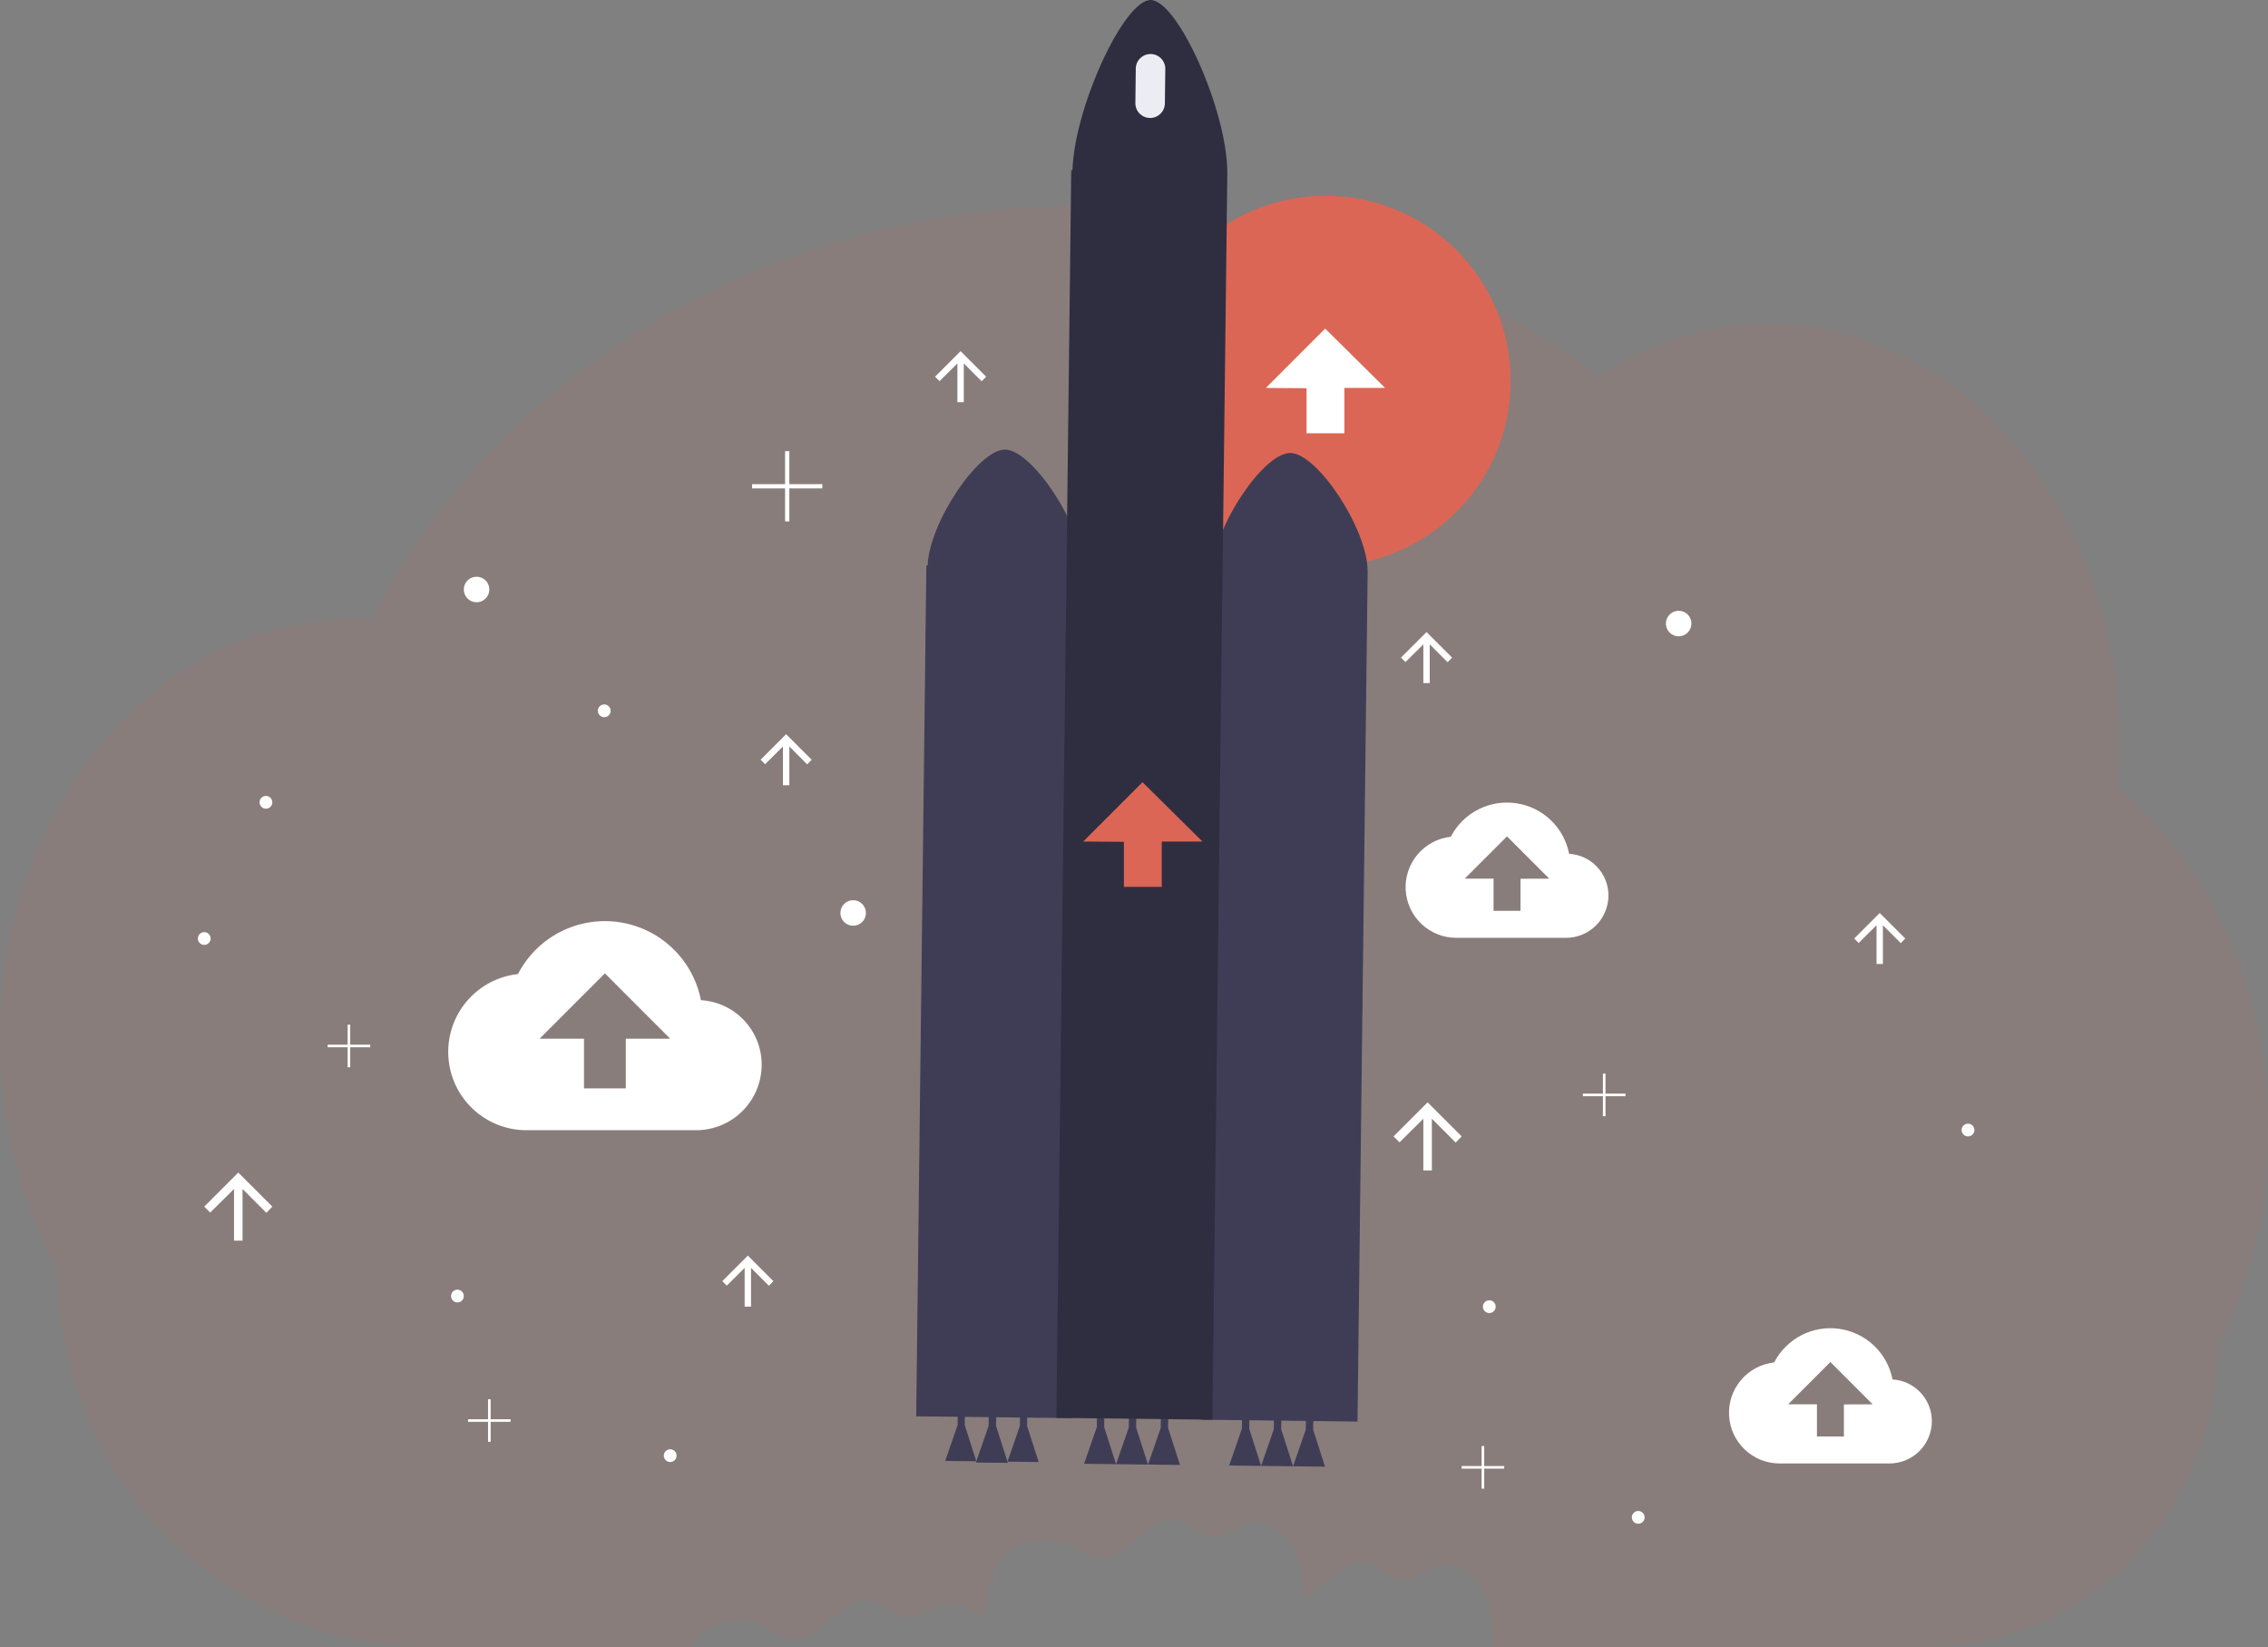 <svg width="1066" height="774" viewBox="0 0 1066 774" fill="none" xmlns="http://www.w3.org/2000/svg">
    <rect x="0" y="0" width="1066" height="774" fill="#808080" stroke="none"/>
    <path opacity="0.1" d="M995.19 369.87C995.78 363.1 996.09 356.22 996.09 349.27C996.09 240.44 922.25 152.21 831.17 152.21C802.17 152.21 774.83 161.21 751.17 176.96C686.7 126.96 602.53 96.75 510.45 96.75C360.62 96.75 231.74 176.82 174.56 291.65C171.39 291.43 168.19 291.31 164.96 291.31C73.83 291.31 0 379.53 0 488.36C0 528.36 10 565.59 27.14 596.67C27.14 694.58 105.59 773.98 202.36 773.98H324.36L324.9 773.05C332.07 761.41 349.24 758.5 361.2 765.11C364.36 766.85 367.3 769.11 370.83 769.91C384.96 772.91 394.45 750.18 408.75 752.39C415.93 753.5 421.53 760.92 428.75 760.16C433.54 759.65 437.17 755.64 441.67 753.94C448.88 751.2 456.19 755 461.24 761.17C464.17 752.74 464.15 742.75 468.89 735.02C476.06 723.38 493.23 720.47 505.19 727.08C508.35 728.82 511.29 731.08 514.82 731.88C528.95 734.88 538.44 712.15 552.74 714.36C559.92 715.47 565.52 722.89 572.74 722.13C577.53 721.62 581.16 717.61 585.66 715.91C596.88 711.64 608.37 723.23 611.13 734.91C612.199 740.056 612.765 745.294 612.82 750.55C622.5 745.86 630.68 732.67 641.73 734.38C648.91 735.49 654.51 742.91 661.73 742.15C666.52 741.64 670.15 737.63 674.65 735.93C685.87 731.66 697.36 743.25 700.12 754.93C701.59 761.13 701.69 767.57 701.94 773.93H904.09C980.09 773.93 1041.67 711.61 1041.67 634.73C1057.09 604.73 1066 569.45 1066 531.67C1066 464.67 1038 405.47 995.19 369.87Z" fill="#DC6655"/>
    <path d="M623 266C671.049 266 710 227.049 710 179C710 130.951 671.049 92 623 92C574.951 92 536 130.951 536 179C536 227.049 574.951 266 623 266Z" fill="#DC6655"/>
    <path d="M594.99 182.28L622.86 154.41L651.01 182.28H631.88V203.59H614.12V182.42L594.99 182.28Z" fill="white"/>
    <path d="M737.52 401.2C736.343 395.134 733.306 389.585 728.831 385.323C724.357 381.062 718.666 378.3 712.55 377.42C706.433 376.541 700.195 377.587 694.7 380.415C689.206 383.243 684.729 387.711 681.89 393.2C675.834 393.86 670.262 396.815 666.319 401.458C662.376 406.102 660.363 412.079 660.693 418.162C661.024 424.244 663.673 429.969 668.096 434.158C672.519 438.346 678.379 440.68 684.47 440.68H736.13C741.386 440.664 746.424 438.573 750.145 434.86C753.867 431.148 755.971 426.116 756 420.86C756.019 415.841 754.113 411.006 750.676 407.349C747.239 403.692 742.53 401.492 737.52 401.2V401.2ZM714.67 412.92V427.98H702V412.88H688.45L708.32 393.01L728.18 412.88L714.67 412.92Z" fill="white"/>
    <path d="M889.52 648.2C888.343 642.134 885.306 636.585 880.831 632.323C876.357 628.062 870.666 625.3 864.55 624.42C858.433 623.541 852.195 624.587 846.7 627.415C841.206 630.243 836.729 634.711 833.89 640.2C827.834 640.86 822.262 643.815 818.319 648.458C814.376 653.102 812.363 659.079 812.693 665.162C813.024 671.244 815.673 676.969 820.096 681.158C824.519 685.346 830.379 687.68 836.47 687.68H888.13C893.386 687.664 898.424 685.573 902.145 681.86C905.867 678.148 907.971 673.116 908 667.86C908.019 662.841 906.113 658.006 902.676 654.349C899.239 650.692 894.53 648.492 889.52 648.2ZM866.67 659.92V674.98H854V659.88H840.45L860.32 640.01L880.18 659.88L866.67 659.92Z" fill="white"/>
    <path d="M329.45 469.98C327.613 460.611 322.907 452.046 315.983 445.473C309.06 438.899 300.263 434.642 290.812 433.293C281.361 431.943 271.724 433.568 263.237 437.941C254.751 442.314 247.836 449.22 243.45 457.7C234.096 458.727 225.491 463.299 219.404 470.475C213.317 477.651 210.21 486.887 210.722 496.283C211.235 505.679 215.327 514.522 222.158 520.994C228.989 527.466 238.04 531.075 247.45 531.08H327.3C335.437 531.054 343.234 527.808 348.986 522.052C354.738 516.296 357.979 508.497 358 500.36C358.026 492.606 355.082 485.137 349.772 479.487C344.462 473.837 337.19 470.435 329.45 469.98V469.98ZM294.14 488.08V511.42H274.49V488.08H253.61L284.32 457.38L315 488.08H294.14Z" fill="white"/>
    <path d="M673 549.98V525.68L684.2 536.88L687 533.98L671 517.98L655 533.98L657.8 536.78L669 525.68V549.98H673Z" fill="white"/>
    <path d="M114 582.98V558.68L125.2 569.88L128 566.98L112 550.98L96 566.98L98.8 569.78L110 558.68V582.98H114Z" fill="white"/>
    <path d="M672 320.98V302.77L680.4 311.17L682.5 309L670.5 297L658.5 309L660.6 311.1L669 302.77V320.98H672Z" fill="white"/>
    <path d="M453 188.98V170.77L461.4 179.17L463.5 177L451.5 165L439.5 177L441.6 179.1L450 170.77V188.98H453Z" fill="white"/>
    <path d="M371 368.98V350.77L379.4 359.17L381.5 357L369.5 345L357.5 357L359.6 359.1L368 350.77V368.98H371Z" fill="white"/>
    <path d="M885 452.98V434.77L893.4 443.17L895.5 441L883.5 429L871.5 441L873.6 443.1L882 434.77V452.98H885Z" fill="white"/>
    <path d="M353 613.98V595.77L361.4 604.17L363.5 602L351.5 590L339.5 602L341.6 604.1L350 595.77V613.98H353Z" fill="white"/>
    <path d="M789 299C792.314 299 795 296.314 795 293C795 289.686 792.314 287 789 287C785.686 287 783 289.686 783 293C783 296.314 785.686 299 789 299Z" fill="white"/>
    <path d="M224 283C227.314 283 230 280.314 230 277C230 273.686 227.314 271 224 271C220.686 271 218 273.686 218 277C218 280.314 220.686 283 224 283Z" fill="white"/>
    <path d="M401 435C404.314 435 407 432.314 407 429C407 425.686 404.314 423 401 423C397.686 423 395 425.686 395 429C395 432.314 397.686 435 401 435Z" fill="white"/>
    <path d="M925 534C926.657 534 928 532.657 928 531C928 529.343 926.657 528 925 528C923.343 528 922 529.343 922 531C922 532.657 923.343 534 925 534Z" fill="white"/>
    <path d="M700 617C701.657 617 703 615.657 703 614C703 612.343 701.657 611 700 611C698.343 611 697 612.343 697 614C697 615.657 698.343 617 700 617Z" fill="white"/>
    <path d="M315 687C316.657 687 318 685.657 318 684C318 682.343 316.657 681 315 681C313.343 681 312 682.343 312 684C312 685.657 313.343 687 315 687Z" fill="white"/>
    <path d="M96 444C97.657 444 99 442.657 99 441C99 439.343 97.657 438 96 438C94.343 438 93 439.343 93 441C93 442.657 94.343 444 96 444Z" fill="white"/>
    <path d="M125 380C126.657 380 128 378.657 128 377C128 375.343 126.657 374 125 374C123.343 374 122 375.343 122 377C122 378.657 123.343 380 125 380Z" fill="white"/>
    <path d="M770 716C771.657 716 773 714.657 773 713C773 711.343 771.657 710 770 710C768.343 710 767 711.343 767 713C767 714.657 768.343 716 770 716Z" fill="white"/>
    <path d="M215 612C216.657 612 218 610.657 218 609C218 607.343 216.657 606 215 606C213.343 606 212 607.343 212 609C212 610.657 213.343 612 215 612Z" fill="white"/>
    <path d="M284 337C285.657 337 287 335.657 287 334C287 332.343 285.657 331 284 331C282.343 331 281 332.343 281 334C281 335.657 282.343 337 284 337Z" fill="white"/>
    <path d="M386.5 227.5H371V212H369V227.5H353.5V229.5H369V245H371V229.5H386.5V227.5Z" fill="white"/>
    <path d="M764 513.89H754.61V504.5H753.39V513.89H744V515.11H753.39V524.5H754.61V515.11H764V513.89Z" fill="white"/>
    <path d="M707 688.89H697.61V679.5H696.39V688.89H687V690.11H696.39V699.5H697.61V690.11H707V688.89Z" fill="white"/>
    <path d="M240 666.89H230.61V657.5H229.39V666.89H220V668.11H229.39V677.5H230.61V668.11H240V666.89Z" fill="white"/>
    <path d="M174 490.89H164.61V481.5H163.39V490.89H154V492.11H163.39V501.5H164.61V492.11H174V490.89Z" fill="white"/>
    <path d="M453.46 669.68L453.53 664.05L450.15 664.01L450.08 669.64L444.25 686.48L458.89 686.65L453.46 669.68Z" fill="#3F3D56"/>
    <path d="M468.15 670L468.22 664.23L464.75 664.18L464.68 669.96L458.7 687.23L473.72 687.4L468.15 670Z" fill="#3F3D56"/>
    <path d="M482.75 670.03L482.82 664.4L479.44 664.36L479.37 669.99L473.54 686.83L488.19 687L482.75 670.03Z" fill="#3F3D56"/>
    <path d="M587.17 671.42L587.24 665.64L583.77 665.6L583.7 671.38L577.72 688.64L592.74 688.82L587.17 671.42Z" fill="#3F3D56"/>
    <path d="M602.19 671.6L602.26 665.82L598.79 665.78L598.72 671.56L592.74 688.82L607.76 689L602.19 671.6Z" fill="#3F3D56"/>
    <path d="M617.21 671.78L617.28 666L613.81 665.96L613.74 671.74L607.76 689L622.78 689.18L617.21 671.78Z" fill="#3F3D56"/>
    <path d="M518.99 670.61L519.06 664.83L515.59 664.79L515.52 670.57L509.54 687.83L524.56 688.01L518.99 670.61Z" fill="#3F3D56"/>
    <path d="M534.01 670.79L534.08 665.01L530.62 664.97L530.55 670.75L524.56 688.01L539.58 688.19L534.01 670.79Z" fill="#3F3D56"/>
    <path d="M549.03 670.97L549.1 665.19L545.64 665.15L545.57 670.93L539.58 688.19L554.61 688.37L549.03 670.97Z" fill="#3F3D56"/>
    <path d="M508.76 266.58C508.55 246.68 485.11 211.4 472.46 211.25C459.81 211.1 436.68 245.82 436 265.71H435.4L430.63 665.52L504.01 666.39L508.78 266.59L508.76 266.58Z" fill="#3F3D56"/>
    <path d="M642.8 268.18C642.59 248.28 619.15 213 606.5 212.85C593.85 212.7 570.72 247.42 570.05 267.31H569.45L564.68 667.12L638.06 667.99L642.83 268.19L642.8 268.18Z" fill="#3F3D56"/>
    <path d="M576.86 80.92C576.75 51.75 553.5 0.15 540.86 9.44998e-06C528.22 -0.15 504.86 50.89 504.09 80H503.5L496.5 666.24L569.87 667.12L576.87 80.87L576.86 80.92Z" fill="#2F2E41"/>
    <path d="M509.13 395.43L537.01 367.55L565.15 395.43H546.03V416.74H528.26V395.56L509.13 395.43Z" fill="#DC6655"/>
    <g opacity="0.1">
        <path opacity="0.1" d="M574.87 274.92C582.46 257.21 597.28 238.74 606.5 238.85C618.5 238.99 640.12 270.64 642.57 290.85L642.83 269.14C642.62 249.24 619.18 213.96 606.53 213.81C597.43 213.7 582.89 231.69 575.21 249.19L574.87 274.92Z" fill="black"/>
        <path opacity="0.1" d="M435.41 291.7H436.01C436.68 271.81 459.82 237.09 472.46 237.24C480.72 237.34 493.57 252.41 501.56 268.4L503.5 106.04H504.09C504.87 76.88 528.22 25.84 540.86 26.04C552.8 26.18 574.22 72.25 576.64 101.94L576.87 81.94C576.76 52.77 553.51 1.17 540.87 1.02C528.23 0.87 504.87 51.91 504.1 81.07H503.51L501.57 243.43C493.57 227.43 480.73 212.37 472.47 212.27C459.83 212.12 436.69 246.84 436.02 266.73H435.42L430.65 666.54H430.95L435.41 291.7Z" fill="black"/>
    </g>
    <path d="M540.858 25.386L540.848 25.386C537.021 25.34 533.881 28.406 533.836 32.233L533.644 48.422C533.598 52.249 536.664 55.388 540.491 55.433L540.501 55.433C544.328 55.479 547.467 52.413 547.513 48.586L547.705 32.397C547.75 28.57 544.685 25.431 540.858 25.386Z" fill="#ECECF3"/>
</svg>
